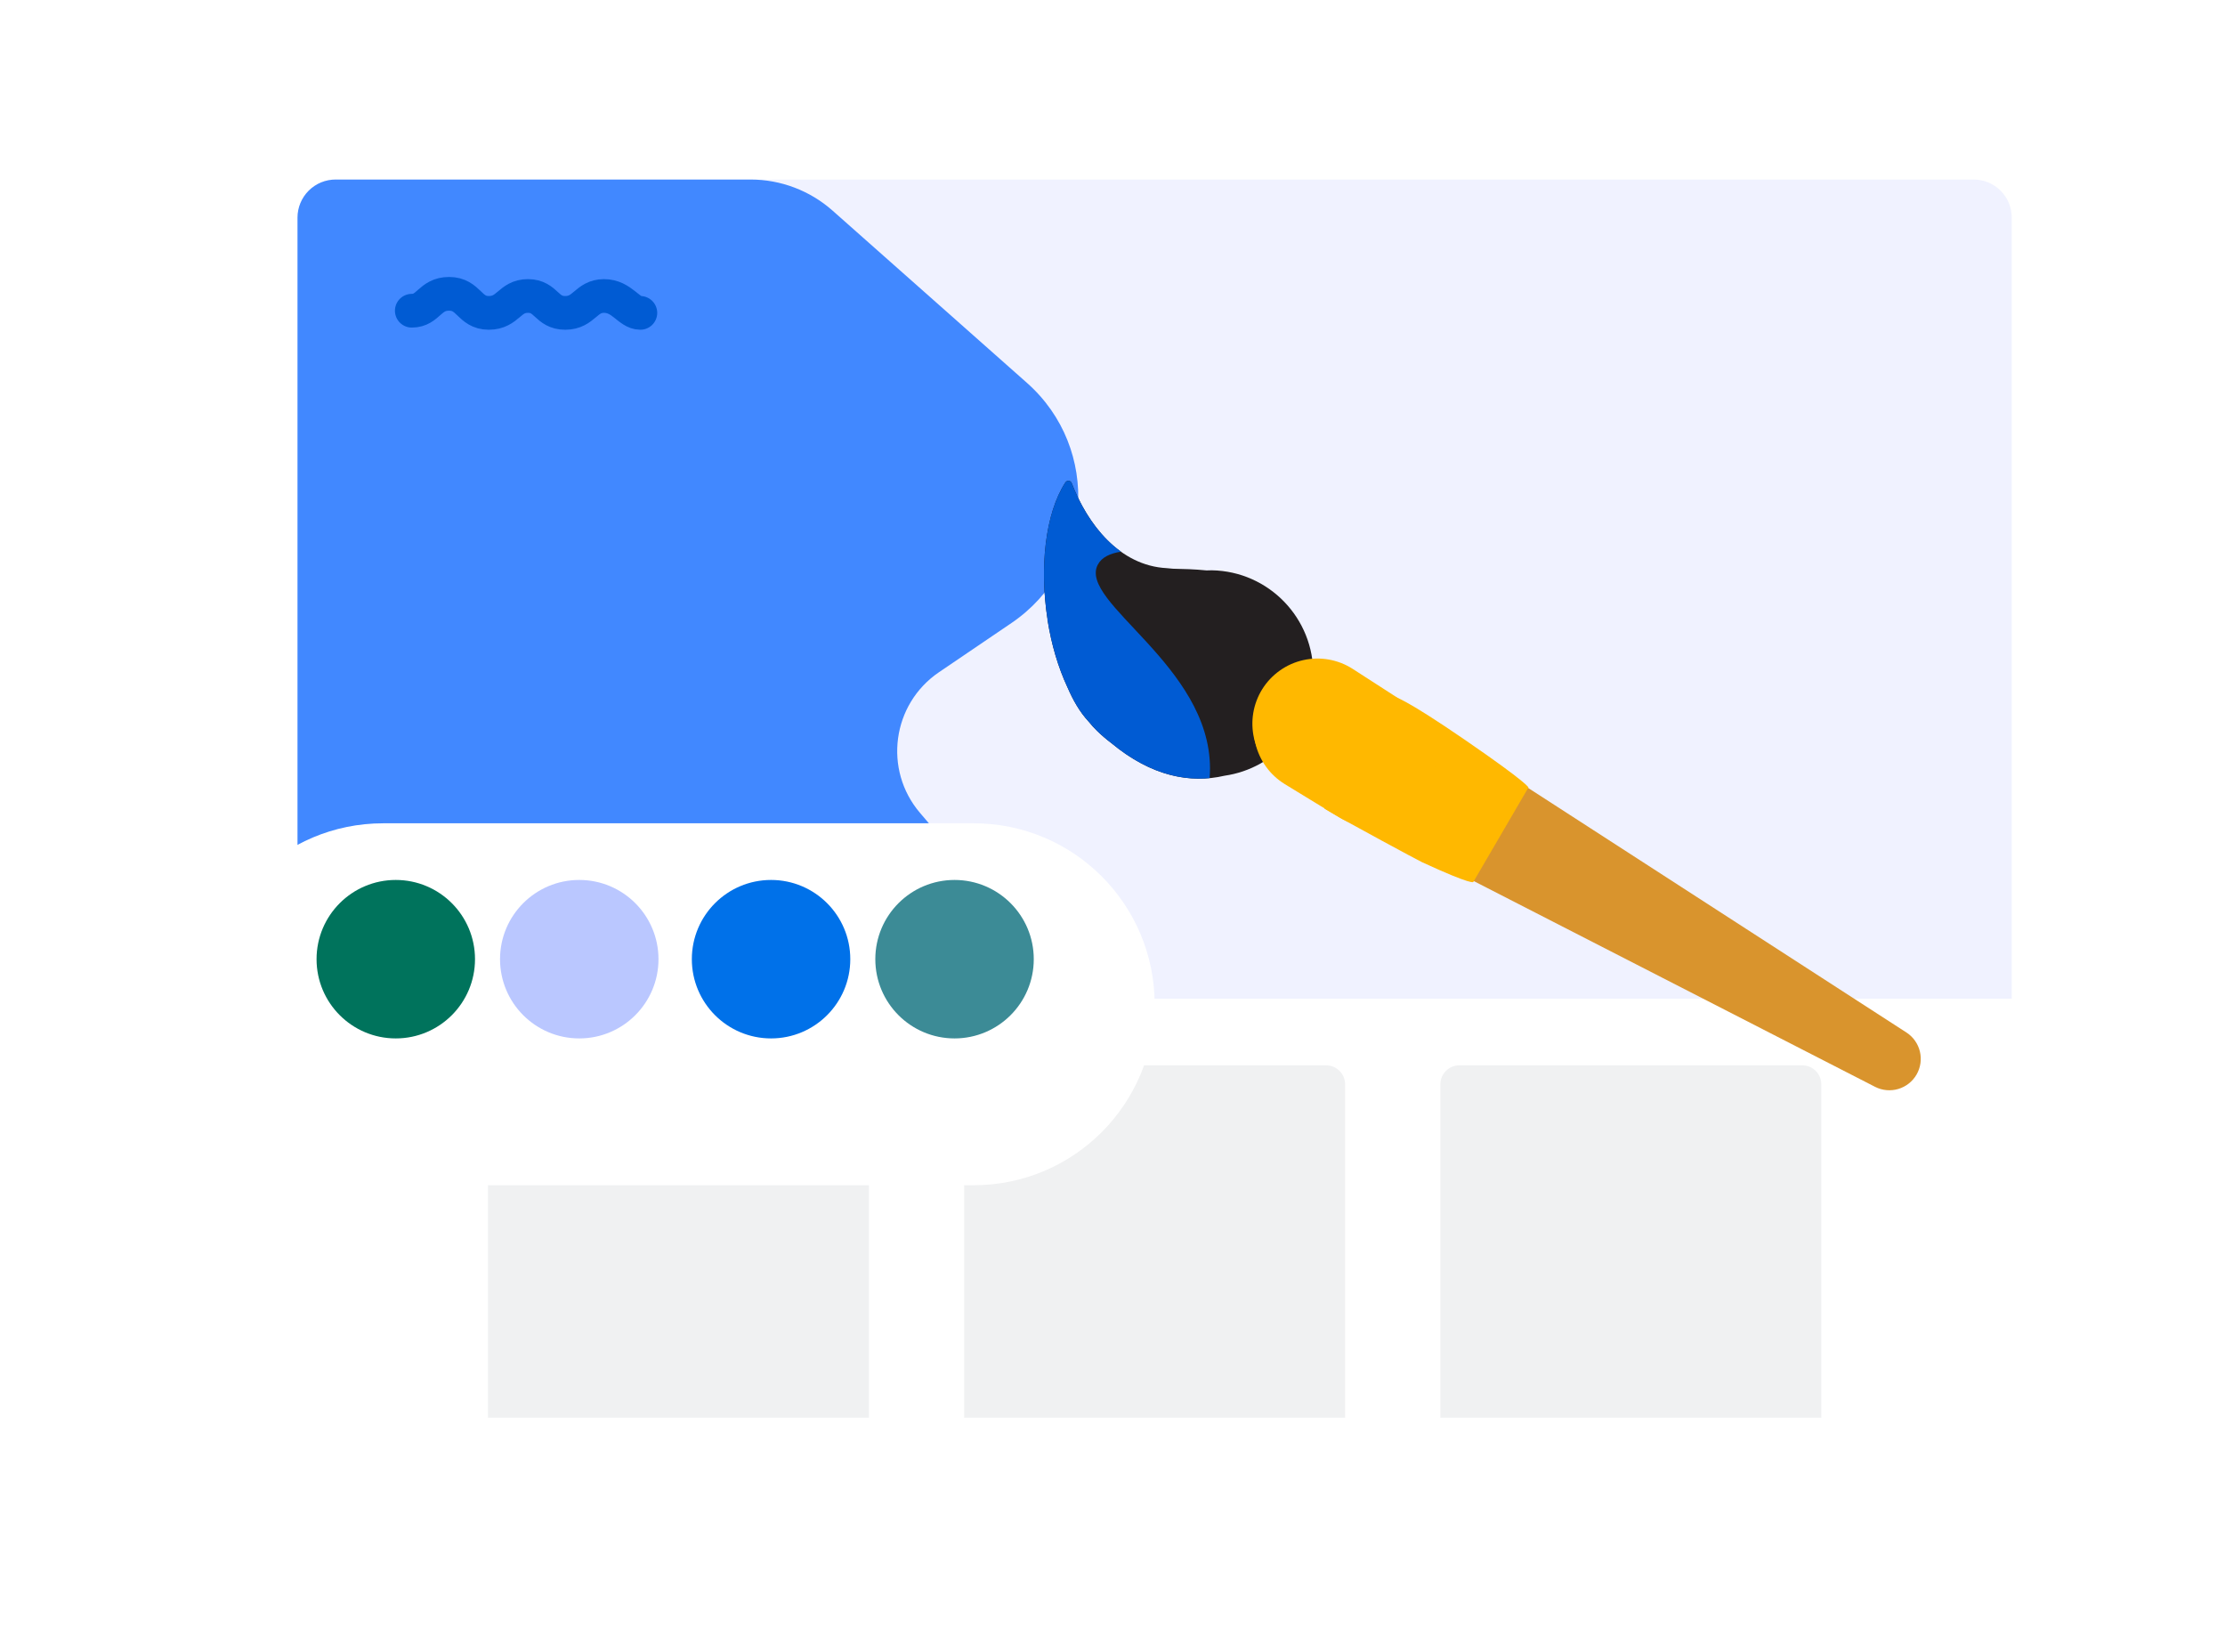 <svg width="132" height="98" viewBox="0 0 132 98" fill="none" xmlns="http://www.w3.org/2000/svg">
<g filter="url(#filter0_dd_2095_898)">
<path d="M117.09 10.65H19.91C19.31 10.65 18.736 10.888 18.312 11.312C17.888 11.736 17.65 12.311 17.65 12.91V81.84C17.65 82.439 17.888 83.014 18.312 83.438C18.736 83.862 19.31 84.1 19.91 84.1H117.09C117.689 84.1 118.264 83.862 118.688 83.438C119.112 83.014 119.35 82.439 119.35 81.84V12.91C119.35 12.311 119.112 11.736 118.688 11.312C118.264 10.888 117.689 10.65 117.09 10.65Z" fill="white"/>
</g>
<path d="M117.09 10.65H19.91C19.31 10.65 18.736 10.888 18.312 11.312C17.888 11.736 17.65 12.311 17.65 12.91V59.24H119.35V12.91C119.35 12.311 119.112 11.736 118.688 11.312C118.264 10.888 117.689 10.65 117.09 10.65Z" fill="#F0F2FF"/>
<path d="M44.527 10.65H19.91C19.31 10.65 18.736 10.888 18.312 11.312C17.888 11.736 17.65 12.311 17.65 12.91V59.24H63.98L54.579 48.219C52.395 45.659 52.92 41.768 55.704 39.877L60.007 36.957C64.886 33.645 65.339 26.623 60.925 22.712L49.397 12.498C48.054 11.307 46.322 10.65 44.527 10.65Z" fill="#4188FF"/>
<path d="M24.43 18.432C25.426 18.432 25.481 17.43 26.644 17.43C27.834 17.43 27.834 18.56 28.996 18.56C30.159 18.56 30.214 17.558 31.321 17.558C32.428 17.558 32.4 18.56 33.534 18.56C34.669 18.56 34.752 17.558 35.832 17.558C36.911 17.558 37.298 18.56 37.99 18.56" stroke="#005BD3" stroke-width="2" stroke-linecap="round" stroke-linejoin="round"/>
<path d="M50.42 63.195H30.08C29.78 63.195 29.493 63.314 29.281 63.526C29.069 63.738 28.95 64.025 28.95 64.325V84.1H51.55V64.325C51.55 64.025 51.431 63.738 51.219 63.526C51.007 63.314 50.72 63.195 50.42 63.195ZM78.67 63.195H58.33C58.03 63.195 57.743 63.314 57.531 63.526C57.319 63.738 57.2 64.025 57.2 64.325V84.1H79.8V64.325C79.8 64.025 79.681 63.738 79.469 63.526C79.257 63.314 78.97 63.195 78.67 63.195ZM106.92 63.195H86.58C86.28 63.195 85.993 63.314 85.781 63.526C85.569 63.738 85.45 64.025 85.45 64.325V84.1H108.05V64.325C108.05 64.025 107.931 63.738 107.719 63.526C107.507 63.314 107.22 63.195 106.92 63.195Z" fill="#F0F1F2"/>
<g filter="url(#filter1_dd_2095_898)">
<path d="M57.765 46.245H22.735C16.806 46.245 12 51.051 12 56.98C12 62.909 16.806 67.715 22.735 67.715H57.765C63.694 67.715 68.5 62.909 68.5 56.98C68.5 51.051 63.694 46.245 57.765 46.245Z" fill="white"/>
</g>
<path d="M23.48 61.599C26.076 61.599 28.18 59.495 28.18 56.899C28.18 54.303 26.076 52.199 23.48 52.199C20.884 52.199 18.78 54.303 18.78 56.899C18.78 59.495 20.884 61.599 23.48 61.599Z" fill="#00735C"/>
<path d="M34.365 61.599C36.961 61.599 39.065 59.495 39.065 56.899C39.065 54.303 36.961 52.199 34.365 52.199C31.769 52.199 29.665 54.303 29.665 56.899C29.665 59.495 31.769 61.599 34.365 61.599Z" fill="#BAC7FF"/>
<path d="M45.744 61.599C48.34 61.599 50.444 59.495 50.444 56.899C50.444 54.303 48.34 52.199 45.744 52.199C43.148 52.199 41.044 54.303 41.044 56.899C41.044 59.495 43.148 61.599 45.744 61.599Z" fill="#0071E9"/>
<path d="M56.629 61.599C59.225 61.599 61.329 59.495 61.329 56.899C61.329 54.303 59.225 52.199 56.629 52.199C54.033 52.199 51.929 54.303 51.929 56.899C51.929 59.495 54.033 61.599 56.629 61.599Z" fill="#3C8B96"/>
<g filter="url(#filter2_dd_2095_898)">
<path d="M113.107 58.659L80.751 37.743C78.852 36.516 76.308 37.211 75.298 39.233C74.851 40.127 74.775 41.161 75.087 42.111C75.398 43.06 76.072 43.848 76.961 44.304L111.246 61.881C111.671 62.096 112.163 62.14 112.619 62.004C113.076 61.868 113.463 61.563 113.701 61.15C113.939 60.738 114.011 60.25 113.9 59.786C113.79 59.323 113.506 58.919 113.107 58.659Z" fill="#D9942D"/>
<path d="M76.486 41.281C77.383 40.212 77.885 38.867 77.909 37.472C77.968 34.091 75.276 31.296 71.891 31.237C71.788 31.235 71.685 31.242 71.582 31.245C70.878 31.172 70.187 31.155 69.59 31.144L69.221 31.11C66.402 30.962 64.517 28.504 63.579 26.063C63.517 25.899 63.298 25.881 63.202 26.029C62.005 27.876 61.664 31.079 62.147 34.156H62.137C62.137 34.156 62.15 34.207 62.154 34.231C62.377 35.627 62.773 36.994 63.336 38.194C63.659 38.938 64.053 39.636 64.562 40.187L64.58 40.206C64.745 40.41 64.919 40.605 65.103 40.781C65.374 41.042 65.65 41.276 65.931 41.487C68.288 43.444 70.592 43.9 72.646 43.423C74.142 43.209 75.507 42.449 76.477 41.291C76.477 41.291 76.481 41.291 76.486 41.286V41.281Z" fill="#231F20"/>
<path d="M65.133 30.897C65.361 30.462 65.859 30.233 66.506 30.132C65.154 29.165 64.178 27.611 63.579 26.063C63.517 25.899 63.298 25.881 63.202 26.029C62.005 27.876 61.664 31.079 62.147 34.156H62.137C62.137 34.156 62.15 34.207 62.154 34.231C62.377 35.627 62.773 36.994 63.336 38.194C63.659 38.938 64.053 39.636 64.562 40.187L64.58 40.206C64.745 40.41 64.919 40.605 65.103 40.781C65.374 41.042 65.65 41.276 65.931 41.487C67.952 43.167 69.936 43.739 71.761 43.566C71.774 43.37 71.786 43.179 71.785 42.987C71.777 36.854 63.954 33.137 65.128 30.902L65.133 30.897Z" fill="#005BD3"/>
<path d="M83.504 39.427L80.326 37.377C79.896 37.102 79.416 36.914 78.913 36.825C78.411 36.736 77.896 36.748 77.398 36.859C76.9 36.971 76.428 37.18 76.012 37.474C75.595 37.769 75.24 38.143 74.969 38.576C74.698 39.008 74.515 39.49 74.431 39.993C74.347 40.496 74.364 41.012 74.48 41.509C74.596 42.006 74.81 42.474 75.109 42.889C75.407 43.302 75.785 43.653 76.22 43.92L79.448 45.891C80.134 46.31 80.936 46.502 81.738 46.438C82.54 46.375 83.301 46.06 83.913 45.538C85.859 43.878 85.654 40.812 83.504 39.427Z" fill="#FFB800"/>
<path d="M82.737 38.749C82.737 38.749 83.204 38.749 86.94 41.317C90.676 43.886 90.676 44.12 90.676 44.12L87.407 49.724C87.407 49.724 87.407 49.957 84.371 48.556C84.062 48.414 79.948 46.176 79.654 46.005L78.573 45.378L82.737 38.749Z" fill="#FFB800"/>
<path d="M83.425 39.133L80.246 37.083C79.816 36.807 79.336 36.62 78.833 36.531C78.331 36.442 77.816 36.454 77.317 36.565C76.819 36.676 76.348 36.885 75.932 37.18C75.515 37.475 75.16 37.849 74.889 38.281C74.618 38.714 74.435 39.195 74.351 39.699C74.267 40.202 74.284 40.717 74.4 41.214C74.516 41.711 74.73 42.18 75.028 42.594C75.327 43.008 75.705 43.359 76.14 43.626L79.368 45.597C80.055 46.016 80.856 46.208 81.658 46.144C82.46 46.081 83.221 45.765 83.833 45.243C85.779 43.584 85.574 40.518 83.425 39.133Z" fill="#FFB800"/>
</g>
<defs>
<filter id="filter0_dd_2095_898" x="5.72" y="0.276" width="125.56" height="97.31" filterUnits="userSpaceOnUse" color-interpolation-filters="sRGB">
<feFlood flood-opacity="0" result="BackgroundImageFix"/>
<feColorMatrix in="SourceAlpha" type="matrix" values="0 0 0 0 0 0 0 0 0 0 0 0 0 0 0 0 0 0 127 0" result="hardAlpha"/>
<feOffset dy="1.556"/>
<feGaussianBlur stdDeviation="5.965"/>
<feColorMatrix type="matrix" values="0 0 0 0 0 0 0 0 0 0 0 0 0 0 0 0 0 0 0.09 0"/>
<feBlend mode="normal" in2="BackgroundImageFix" result="effect1_dropShadow_2095_898"/>
<feColorMatrix in="SourceAlpha" type="matrix" values="0 0 0 0 0 0 0 0 0 0 0 0 0 0 0 0 0 0 127 0" result="hardAlpha"/>
<feOffset dy="1.037"/>
<feGaussianBlur stdDeviation="0.778"/>
<feColorMatrix type="matrix" values="0 0 0 0 0 0 0 0 0 0 0 0 0 0 0 0 0 0 0.12 0"/>
<feBlend mode="normal" in2="effect1_dropShadow_2095_898" result="effect2_dropShadow_2095_898"/>
<feBlend mode="normal" in="SourceGraphic" in2="effect2_dropShadow_2095_898" result="shape"/>
</filter>
<filter id="filter1_dd_2095_898" x="0.07" y="35.871" width="80.36" height="45.33" filterUnits="userSpaceOnUse" color-interpolation-filters="sRGB">
<feFlood flood-opacity="0" result="BackgroundImageFix"/>
<feColorMatrix in="SourceAlpha" type="matrix" values="0 0 0 0 0 0 0 0 0 0 0 0 0 0 0 0 0 0 127 0" result="hardAlpha"/>
<feOffset dy="1.556"/>
<feGaussianBlur stdDeviation="5.965"/>
<feColorMatrix type="matrix" values="0 0 0 0 0 0 0 0 0 0 0 0 0 0 0 0 0 0 0.09 0"/>
<feBlend mode="normal" in2="BackgroundImageFix" result="effect1_dropShadow_2095_898"/>
<feColorMatrix in="SourceAlpha" type="matrix" values="0 0 0 0 0 0 0 0 0 0 0 0 0 0 0 0 0 0 127 0" result="hardAlpha"/>
<feOffset dy="1.037"/>
<feGaussianBlur stdDeviation="0.778"/>
<feColorMatrix type="matrix" values="0 0 0 0 0 0 0 0 0 0 0 0 0 0 0 0 0 0 0.12 0"/>
<feBlend mode="normal" in2="effect1_dropShadow_2095_898" result="effect2_dropShadow_2095_898"/>
<feBlend mode="normal" in="SourceGraphic" in2="effect2_dropShadow_2095_898" result="shape"/>
</filter>
<filter id="filter2_dd_2095_898" x="50.005" y="15.554" width="75.876" height="60.014" filterUnits="userSpaceOnUse" color-interpolation-filters="sRGB">
<feFlood flood-opacity="0" result="BackgroundImageFix"/>
<feColorMatrix in="SourceAlpha" type="matrix" values="0 0 0 0 0 0 0 0 0 0 0 0 0 0 0 0 0 0 127 0" result="hardAlpha"/>
<feOffset dy="1.556"/>
<feGaussianBlur stdDeviation="5.965"/>
<feColorMatrix type="matrix" values="0 0 0 0 0 0 0 0 0 0 0 0 0 0 0 0 0 0 0.09 0"/>
<feBlend mode="normal" in2="BackgroundImageFix" result="effect1_dropShadow_2095_898"/>
<feColorMatrix in="SourceAlpha" type="matrix" values="0 0 0 0 0 0 0 0 0 0 0 0 0 0 0 0 0 0 127 0" result="hardAlpha"/>
<feOffset dy="1.037"/>
<feGaussianBlur stdDeviation="0.778"/>
<feColorMatrix type="matrix" values="0 0 0 0 0 0 0 0 0 0 0 0 0 0 0 0 0 0 0.12 0"/>
<feBlend mode="normal" in2="effect1_dropShadow_2095_898" result="effect2_dropShadow_2095_898"/>
<feBlend mode="normal" in="SourceGraphic" in2="effect2_dropShadow_2095_898" result="shape"/>
</filter>
</defs>
</svg>
